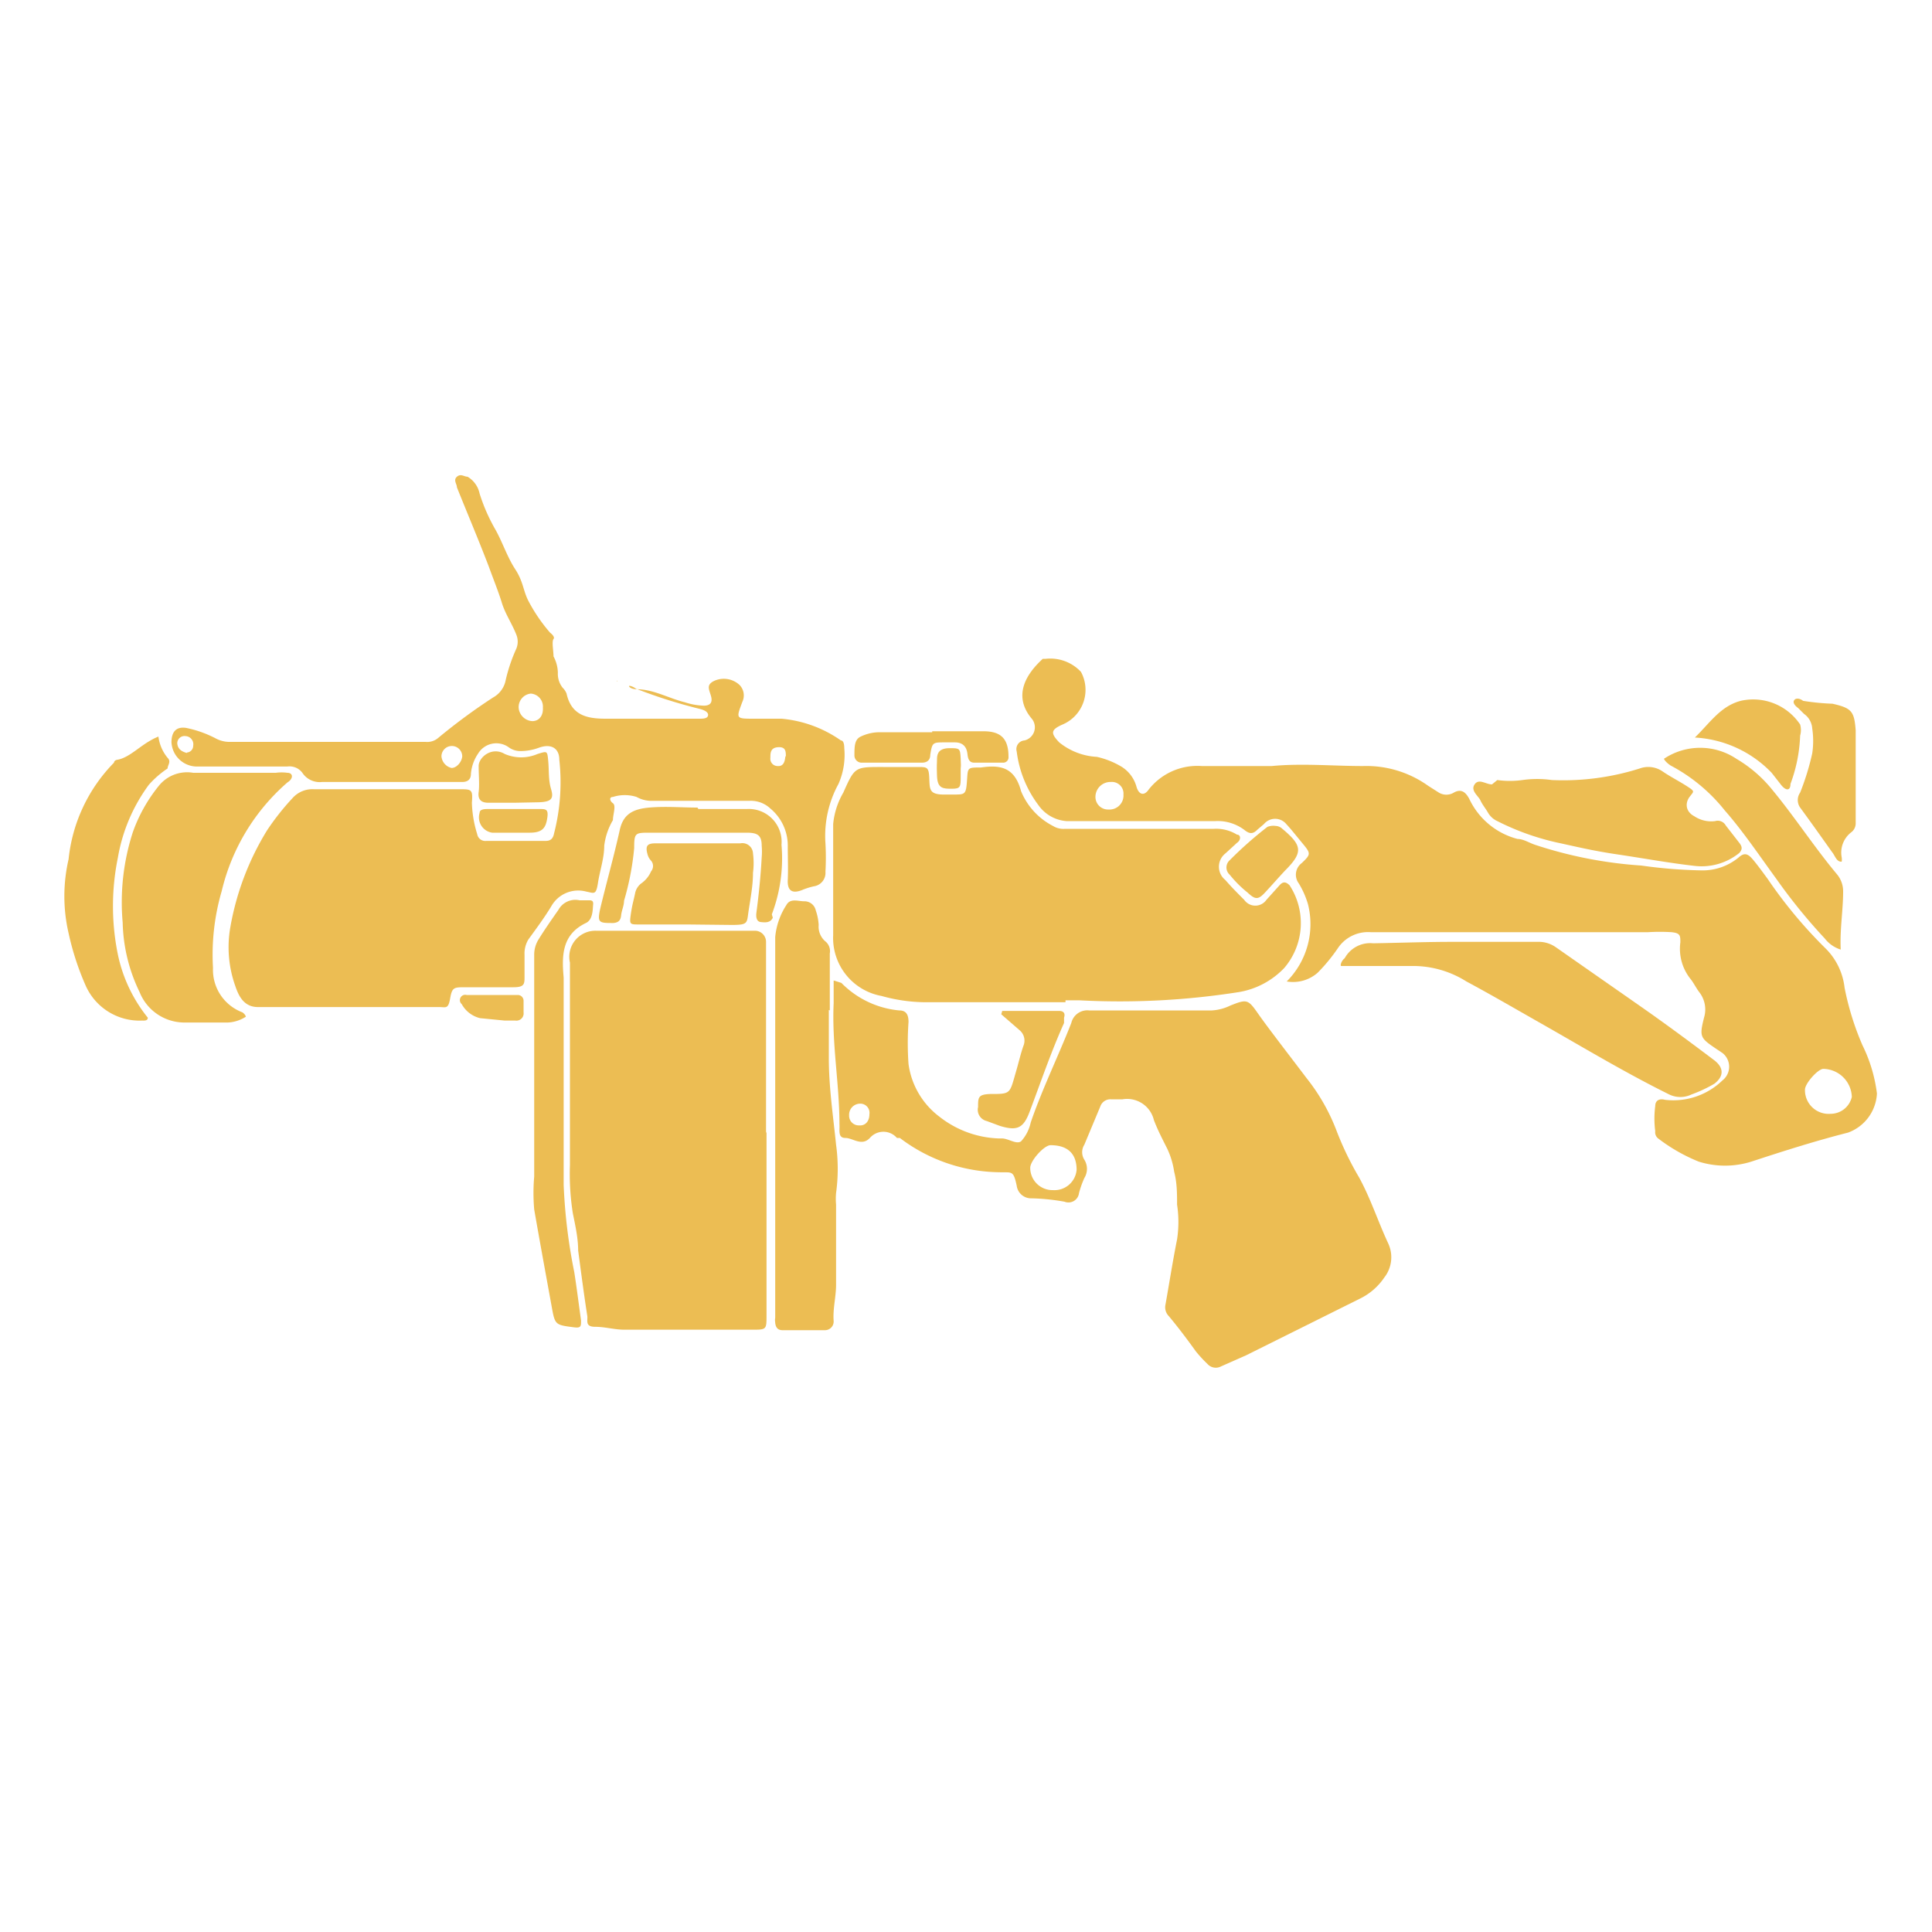 <svg xmlns="http://www.w3.org/2000/svg" class="HeroAbility-icon HeroAbility-icon--hoverState" viewBox="0 0 40 40" preserveAspectRatio="xMidYMid meet"><g id="_Group_3" data-name="&lt;Group&gt;"><path fill="#ecbd53" id="_Compound_Path_5" data-name="&lt;Compound Path&gt;" d="M13.18,14.27c.35,0,.67.19,1,.27a1.38,1.38,0,0,0,.39.07c.13,0,.19-.06.15-.2s-.1-.23.06-.31a.48.48,0,0,1,.53.08.31.31,0,0,1,.06.35c-.13.35-.14.35.24.35h.57a2.53,2.53,0,0,1,1.23.45c.06,0,.07.1.07.16a1.49,1.49,0,0,1-.12.74,2.24,2.24,0,0,0-.27,1.23,5.31,5.31,0,0,1,0,.59.28.28,0,0,1-.24.3,1.45,1.45,0,0,0-.25.08c-.21.08-.3,0-.29-.21s0-.46,0-.69a1,1,0,0,0-.36-.79.59.59,0,0,0-.43-.16h-2a.63.63,0,0,1-.34-.08.81.81,0,0,0-.49,0c-.08,0-.07.08,0,.13s0,.23,0,.35a1.36,1.36,0,0,0-.18.53c0,.26-.09.51-.13.77s-.08.21-.24.18a.64.64,0,0,0-.73.31c-.14.23-.31.46-.47.68a.56.56,0,0,0-.08.32c0,.15,0,.3,0,.45s0,.22-.23.22h-1c-.23,0-.27,0-.31.23s-.09.18-.23.18H5.34c-.29,0-.4-.23-.47-.44a2.39,2.39,0,0,1-.1-1.22,5.69,5.69,0,0,1,.76-2,5.21,5.21,0,0,1,.53-.67.55.55,0,0,1,.44-.18h3c.27,0,.29,0,.27.28a2.4,2.4,0,0,0,.11.65.17.17,0,0,0,.19.14H11.3c.1,0,.15-.05.17-.15a4.25,4.25,0,0,0,.11-1.53c0-.24-.17-.34-.42-.25a1.1,1.1,0,0,1-.37.07.41.41,0,0,1-.26-.08.44.44,0,0,0-.63.13.87.87,0,0,0-.15.42c0,.12-.07.17-.18.17H6.67A.43.43,0,0,1,6.26,16a.33.33,0,0,0-.31-.13H4.1a.53.53,0,0,1-.55-.5c0-.21.09-.33.3-.3a2.31,2.31,0,0,1,.62.22.61.61,0,0,0,.26.07c.63,0,1.27,0,1.9,0s1.45,0,2.18,0a.35.35,0,0,0,.26-.08,12.13,12.13,0,0,1,1.14-.84.52.52,0,0,0,.26-.36,3.41,3.41,0,0,1,.22-.65.38.38,0,0,0,0-.29c-.09-.23-.23-.43-.3-.66s-.18-.5-.27-.75c-.21-.55-.44-1.09-.66-1.64,0-.07-.08-.15,0-.22s.15,0,.22,0a.53.53,0,0,1,.25.35,3.74,3.74,0,0,0,.33.75c.15.27.24.56.41.82s.16.45.28.67a3.4,3.4,0,0,0,.44.64s.11.08.07.13,0,.25,0,.36a.75.75,0,0,1,.09.34.46.46,0,0,0,.1.31.34.34,0,0,1,.08.12c.1.45.42.52.81.52h1.94c.07,0,.17,0,.18-.07s-.09-.11-.16-.13a10.62,10.62,0,0,1-1.33-.42Zm-1.94.38a.27.27,0,0,0-.25-.29.28.28,0,0,0-.25.31.3.3,0,0,0,.28.26C11.16,14.93,11.25,14.82,11.24,14.65ZM9.35,15.9c.1,0,.21-.12.22-.24a.21.21,0,1,0-.43,0A.27.27,0,0,0,9.35,15.9Zm6.92-.24c0-.1,0-.2-.16-.19s-.16.12-.16.22a.15.15,0,0,0,.15.17C16.22,15.87,16.25,15.77,16.26,15.66Zm-12.4-.08A.14.14,0,0,0,4,15.44a.17.17,0,0,0-.16-.2.15.15,0,0,0-.17.15C3.68,15.51,3.76,15.56,3.87,15.59Z"></path><path fill="#ecbd53" id="_Compound_Path_6" data-name="&lt;Compound Path&gt;" d="M26.64,20.32a1.68,1.68,0,0,0,.44-1.6,1.79,1.79,0,0,0-.19-.43.3.3,0,0,1,.06-.42c.2-.19.19-.2,0-.43s-.21-.26-.32-.38a.3.3,0,0,0-.46,0l-.14.12c-.09.09-.16.09-.27,0a.92.92,0,0,0-.6-.18c-1,0-2.05,0-3.08,0a.78.78,0,0,1-.58-.33,2.32,2.32,0,0,1-.45-1.11.18.18,0,0,1,.16-.23.28.28,0,0,0,.16-.44c-.42-.49-.11-.95.22-1.25l.06,0a.87.87,0,0,1,.73.27A.78.78,0,0,1,22,15c-.25.11-.25.18-.07.37a1.35,1.35,0,0,0,.78.3,1.73,1.73,0,0,1,.52.21.71.71,0,0,1,.3.41c.05.17.16.19.25.06a1.28,1.28,0,0,1,1.1-.49c.48,0,1,0,1.45,0,.63-.06,1.26,0,1.89,0a2.2,2.2,0,0,1,1.35.41l.22.14a.3.3,0,0,0,.31,0c.16-.09.25,0,.32.13a1.53,1.53,0,0,0,1,.83c.12,0,.24.08.36.12a8.86,8.86,0,0,0,2.2.43,10.15,10.15,0,0,0,1.23.1,1.17,1.17,0,0,0,.79-.27c.1-.09.17-.08.25,0s.24.3.35.45a9.6,9.6,0,0,0,1.18,1.42,1.36,1.36,0,0,1,.41.83,5.77,5.77,0,0,0,.37,1.19,3.13,3.13,0,0,1,.3,1,.91.91,0,0,1-.6.81c-.67.17-1.33.38-2,.6a1.82,1.82,0,0,1-1.09,0,3.58,3.58,0,0,1-.84-.48.16.16,0,0,1-.06-.15,2,2,0,0,1,0-.52c0-.12.09-.16.2-.13a1.46,1.46,0,0,0,1.19-.4.36.36,0,0,0,0-.57l-.12-.08c-.34-.23-.36-.25-.26-.65a.58.58,0,0,0-.1-.53c-.06-.08-.11-.18-.17-.26a1,1,0,0,1-.22-.77c0-.14,0-.19-.18-.21a4,4,0,0,0-.49,0H28.38a.75.75,0,0,0-.68.33,3.57,3.57,0,0,1-.42.51A.77.77,0,0,1,26.64,20.32ZM37.9,23.06a.45.45,0,0,0,.44-.35.6.6,0,0,0-.59-.58c-.11,0-.38.3-.38.43A.49.49,0,0,0,37.9,23.06ZM23,16.19a.31.31,0,0,0-.32.31.26.26,0,0,0,.27.26.29.29,0,0,0,.31-.31A.24.24,0,0,0,23,16.19Z"></path><path fill="#ecbd53" id="_Compound_Path_7" data-name="&lt;Compound Path&gt;" d="M17.42,20.35a1.93,1.93,0,0,0,1.2.57c.15,0,.19.1.19.24a6.12,6.12,0,0,0,0,.87,1.64,1.64,0,0,0,.64,1.09,2.1,2.1,0,0,0,1.22.45h.07c.14,0,.3.13.4.06a.84.84,0,0,0,.2-.39c.24-.7.57-1.37.84-2.06a.34.34,0,0,1,.37-.26h2.54a1,1,0,0,0,.38-.1c.35-.14.37-.13.58.17s.66.88,1,1.33a4.06,4.06,0,0,1,.61,1.06,6.46,6.46,0,0,0,.48,1c.24.44.39.91.6,1.36a.68.68,0,0,1-.08.71,1.29,1.29,0,0,1-.51.44l-2.35,1.17-.52.23a.23.23,0,0,1-.28-.05,2.74,2.74,0,0,1-.24-.26c-.18-.25-.36-.49-.56-.73a.26.26,0,0,1-.07-.24c.08-.45.15-.9.24-1.35a2.38,2.38,0,0,0,0-.72c0-.22,0-.45-.06-.68a1.7,1.7,0,0,0-.14-.47c-.1-.2-.2-.39-.28-.6a.57.57,0,0,0-.65-.43H23a.22.22,0,0,0-.22.15l-.33.79a.29.29,0,0,0,0,.31.36.36,0,0,1,0,.38,2.05,2.05,0,0,0-.11.31.22.22,0,0,1-.3.18,4.43,4.43,0,0,0-.68-.07.3.3,0,0,1-.31-.26c-.07-.33-.1-.27-.36-.28a3.47,3.47,0,0,1-2.06-.71l-.06,0a.37.37,0,0,0-.56,0c-.17.18-.35,0-.51,0s-.11-.17-.12-.28c0-.84-.16-1.67-.12-2.51,0-.16,0-.31,0-.47Zm4.38,4.29a.46.46,0,0,0,.49-.42c0-.33-.18-.51-.54-.51-.13,0-.41.31-.42.46A.46.46,0,0,0,21.8,24.64ZM18,23.07a.19.19,0,0,0-.18-.22.23.23,0,0,0-.24.24.2.2,0,0,0,.21.21C17.91,23.31,18,23.22,18,23.07Z"></path><path fill="#ecbd53" id="_Path_22" data-name="&lt;Path&gt;" d="M22.06,20.75c-.43,0-.87,0-1.3,0s-1,0-1.51,0a3.45,3.45,0,0,1-1-.13,1.22,1.22,0,0,1-1-1.26c0-.76,0-1.53,0-2.3a1.59,1.59,0,0,1,.21-.65c.24-.54.24-.53.83-.53H19c.2,0,.23,0,.24.24s0,.34.36.33h.14c.24,0,.26,0,.28-.28s0-.28.29-.28h0c.41-.06.7,0,.83.49a1.41,1.41,0,0,0,.66.72.41.41,0,0,0,.25.06c1,0,2.05,0,3.08,0a.82.82,0,0,1,.48.12c.08,0,.09.11,0,.17l-.24.22a.35.35,0,0,0,0,.55c.12.14.26.28.39.41a.28.28,0,0,0,.46,0l.27-.3c.07-.08.13-.08.21,0a1.43,1.43,0,0,1-.11,1.71,1.68,1.68,0,0,1-.94.5,15.86,15.86,0,0,1-3.31.17h-.28Z"></path><path fill="#ecbd53" id="_Path_23" data-name="&lt;Path&gt;" d="M15.87,23.46q0,1.88,0,3.77c0,.3,0,.3-.3.3H12.93c-.21,0-.4-.06-.61-.06s-.15-.13-.16-.22c-.07-.45-.13-.91-.19-1.36,0-.26-.06-.52-.11-.77a5.18,5.18,0,0,1-.06-1c0-1.35,0-2.7,0-4.05,0,0,0-.1,0-.14a.54.54,0,0,1,.54-.66h3.29a.23.23,0,0,1,.23.23c0,.09,0,.17,0,.26q0,1.84,0,3.67Z"></path><path fill="#ecbd53" id="_Path_24" data-name="&lt;Path&gt;" d="M5.09,21.05a.75.75,0,0,1-.37.12c-.31,0-.62,0-.92,0a1,1,0,0,1-.91-.63,3.46,3.46,0,0,1-.35-1.44,4.71,4.71,0,0,1,.21-1.87,3.23,3.23,0,0,1,.53-.95A.75.75,0,0,1,4,16H5.71a.89.89,0,0,1,.24,0c.12,0,.13.12,0,.2a4.29,4.29,0,0,0-1.36,2.25,4.69,4.69,0,0,0-.18,1.59.94.94,0,0,0,.61.92S5.08,21,5.09,21.05Z"></path><path fill="#ecbd53" id="_Path_25" data-name="&lt;Path&gt;" d="M17.16,20.91c0,.33,0,.66,0,1,0,.6.09,1.2.15,1.79a3.67,3.67,0,0,1,0,1,1.35,1.35,0,0,0,0,.24c0,.55,0,1.11,0,1.66,0,.25-.07.5-.05.75a.18.18,0,0,1-.19.19H16.2c-.1,0-.14-.06-.15-.15s0-.08,0-.12c0-2.62,0-5.25,0-7.87a1.45,1.45,0,0,1,.23-.66c.08-.15.24-.08.37-.08a.24.24,0,0,1,.24.19,1.12,1.12,0,0,1,.06.3.4.4,0,0,0,.15.35.26.26,0,0,1,.08.24c0,.39,0,.79,0,1.18Z"></path><path fill="#ecbd53" id="_Path_26" data-name="&lt;Path&gt;" d="M30.08,19.5h1.75a.62.62,0,0,1,.38.11L34,20.86c.5.35,1,.72,1.49,1.09.21.16.2.34,0,.49a2.84,2.84,0,0,1-.47.22.53.53,0,0,1-.46,0c-.89-.44-1.74-.95-2.6-1.44-.53-.3-1.06-.61-1.6-.9A2.07,2.07,0,0,0,29.29,20c-.45,0-.9,0-1.35,0-.06,0-.14,0-.17,0s0-.11.07-.16a.6.6,0,0,1,.59-.31C29,19.52,29.53,19.5,30.08,19.5Z"></path><path fill="#ecbd53" id="_Path_27" data-name="&lt;Path&gt;" d="M31,16.15a1.9,1.9,0,0,0,.52,0,2.17,2.17,0,0,1,.61,0,5.25,5.25,0,0,0,1.82-.24.52.52,0,0,1,.47.06c.16.11.34.2.51.31s.14.1.05.22-.09.3.1.4a.63.63,0,0,0,.43.1.19.19,0,0,1,.22.09l.28.36c.07.09.06.14,0,.21a1.24,1.24,0,0,1-.9.27c-.54-.06-1.08-.16-1.62-.24s-.85-.16-1.27-.25A5.26,5.26,0,0,1,31,17a.43.43,0,0,1-.19-.17c-.05-.09-.12-.17-.16-.26s-.21-.2-.12-.33.23,0,.36,0Z"></path><path fill="#ecbd53" id="_Path_28" data-name="&lt;Path&gt;" d="M12,18.64h.19c.05,0,.1,0,.09.09s0,.31-.15.38c-.5.24-.5.68-.46,1.13,0,.13,0,.25,0,.38q0,2,0,3.91a11.4,11.4,0,0,0,.22,1.81c.05.32.09.64.14,1,0,.12,0,.16-.15.14-.39-.05-.39-.05-.46-.44-.12-.66-.24-1.31-.36-2a3.89,3.89,0,0,1,0-.68c0-.83,0-1.66,0-2.49s0-1.4,0-2.11a.6.6,0,0,1,.09-.31c.13-.21.27-.41.41-.61A.4.4,0,0,1,12,18.64Z"></path><path fill="#ecbd53" id="_Path_29" data-name="&lt;Path&gt;" d="M3.28,15.25a.86.86,0,0,0,.19.44c.08.08,0,.15,0,.22a2,2,0,0,0-.39.34,3.55,3.55,0,0,0-.64,1.51,5,5,0,0,0,0,2,3.08,3.08,0,0,0,.62,1.31c0,.07-.08.06-.12.06a1.22,1.22,0,0,1-1.16-.71,5.65,5.65,0,0,1-.36-1.1,3.39,3.39,0,0,1,0-1.53,3.34,3.34,0,0,1,.94-2s0-.05.07-.06C2.71,15.68,2.93,15.39,3.28,15.25Z"></path><path fill="#ecbd53" id="_Path_30" data-name="&lt;Path&gt;" d="M34.45,15.71a1.35,1.35,0,0,1,1.5,0,2.74,2.74,0,0,1,.75.65c.47.57.87,1.19,1.34,1.75a.55.55,0,0,1,.12.35c0,.39-.07.78-.05,1.2a.67.67,0,0,1-.33-.23,11.58,11.58,0,0,1-1-1.23c-.35-.48-.7-1-1.07-1.42a3.54,3.54,0,0,0-1.12-.93S34.48,15.78,34.45,15.71Z"></path><path fill="#ecbd53" id="_Path_31" data-name="&lt;Path&gt;" d="M14.23,19.14h-1c-.19,0-.2,0-.17-.21s.06-.29.09-.44a.34.34,0,0,1,.14-.21.59.59,0,0,0,.19-.24.17.17,0,0,0,0-.22.3.3,0,0,1-.07-.12c-.06-.2,0-.24.17-.24h1.75a.22.22,0,0,1,.26.21,1.54,1.54,0,0,1,0,.4c0,.26-.05.52-.09.78s0,.3-.35.3Z"></path><path fill="#ecbd53" id="_Path_32" data-name="&lt;Path&gt;" d="M14.46,16.75c.34,0,.68,0,1,0a.68.68,0,0,1,.72.74,3.26,3.26,0,0,1-.2,1.44L16,19c-.05.11-.16.1-.25.09s-.1-.11-.09-.19c.05-.38.09-.77.11-1.15a1.37,1.37,0,0,0,0-.24c0-.22-.09-.27-.31-.27h-2c-.31,0-.33,0-.33.32a5.71,5.71,0,0,1-.21,1.09c0,.1-.05.2-.06.3s-.05.15-.16.16c-.3,0-.34,0-.27-.31.13-.54.28-1.07.4-1.61.07-.33.27-.44.61-.47s.68,0,1,0Z"></path><path fill="#ecbd53" id="_Path_33" data-name="&lt;Path&gt;" d="M38.12,17.84c-.1,0-.13-.13-.19-.2-.22-.31-.44-.62-.66-.92a.27.27,0,0,1,0-.31,5.29,5.29,0,0,0,.25-.81,1.74,1.74,0,0,0,0-.52.4.4,0,0,0-.17-.3l-.12-.12s-.12-.08-.09-.15.13-.05.19,0a5,5,0,0,0,.61.06c.4.09.45.16.48.55,0,.64,0,1.28,0,1.92a.23.23,0,0,1-.09.19.53.53,0,0,0-.2.52.28.28,0,0,1,0,.09Z"></path><path fill="#ecbd53" id="_Path_34" data-name="&lt;Path&gt;" d="M35.09,15.27c.31-.3.53-.65.95-.76a1.17,1.17,0,0,1,1.23.49.42.42,0,0,1,0,.23,3.17,3.17,0,0,1-.2,1c0,.15-.1.15-.21,0L36.68,16A2.38,2.38,0,0,0,35.09,15.27Z"></path><path fill="#ecbd53" id="_Path_35" data-name="&lt;Path&gt;" d="M20.75,20.93h1.18c.09,0,.13.05.1.14l0,.11c-.27.6-.48,1.22-.71,1.83-.13.35-.26.41-.62.3l-.27-.1a.24.24,0,0,1-.18-.29c0-.2,0-.26.25-.27.44,0,.4,0,.54-.48.05-.17.09-.35.15-.52a.28.28,0,0,0-.08-.32L20.73,21Z"></path><path fill="#ecbd53" id="_Path_36" data-name="&lt;Path&gt;" d="M19.3,15.14h1.06c.37,0,.52.16.52.53a.11.11,0,0,1-.12.12h-.59c-.11,0-.13-.09-.14-.18s-.05-.24-.26-.24h-.21c-.25,0-.26,0-.3.26,0,.1-.06.16-.17.16H17.85a.15.15,0,0,1-.16-.14c0-.19,0-.34.13-.4a.91.91,0,0,1,.39-.09H19.3Z"></path><path fill="#ecbd53" id="_Path_37" data-name="&lt;Path&gt;" d="M10.65,16.62h-.54c-.15,0-.22-.07-.2-.22s0-.36,0-.54.27-.41.54-.25a.86.86,0,0,0,.68,0c.2-.06.2-.07.22.14s0,.39.06.59,0,.26-.25.27Z"></path><path fill="#ecbd53" id="_Path_38" data-name="&lt;Path&gt;" d="M26.41,17.1a.21.21,0,0,1,.14.06c.42.35.43.49.05.87-.14.15-.27.3-.41.45s-.2.15-.36,0a2.37,2.37,0,0,1-.37-.37.2.2,0,0,1,0-.3,8,8,0,0,1,.78-.69A.33.33,0,0,1,26.41,17.1Z"></path><path fill="#ecbd53" id="_Path_39" data-name="&lt;Path&gt;" d="M10.65,16.75h.52c.13,0,.19,0,.16.19s-.09.3-.36.3h-.78a.32.32,0,0,1-.26-.41c0-.08.11-.08.18-.08Z"></path><path fill="#ecbd53" id="_Path_40" data-name="&lt;Path&gt;" d="M10.45,21.13l-.51-.05a.59.59,0,0,1-.38-.29.11.11,0,0,1,.1-.19c.35,0,.71,0,1.06,0a.12.12,0,0,1,.12.12c0,.08,0,.16,0,.24a.15.15,0,0,1-.17.17Z"></path><path fill="#ecbd53" id="_Path_41" data-name="&lt;Path&gt;" d="M19.89,15.93s0,.09,0,.14c0,.22,0,.26-.18.26s-.3,0-.31-.26,0-.24,0-.36.05-.22.26-.22.22,0,.23.22,0,.14,0,.21Z"></path><path fill="#ecbd53" id="_Path_42" data-name="&lt;Path&gt;" d="M13.18,14.27s-.11,0-.15-.05.1,0,.15.05Z"></path><polygon fill="#ecbd53" id="_Path_43" data-name="&lt;Path&gt;" points="12.78 14.1 12.77 14.11 12.77 14.09 12.78 14.1"></polygon></g></svg>